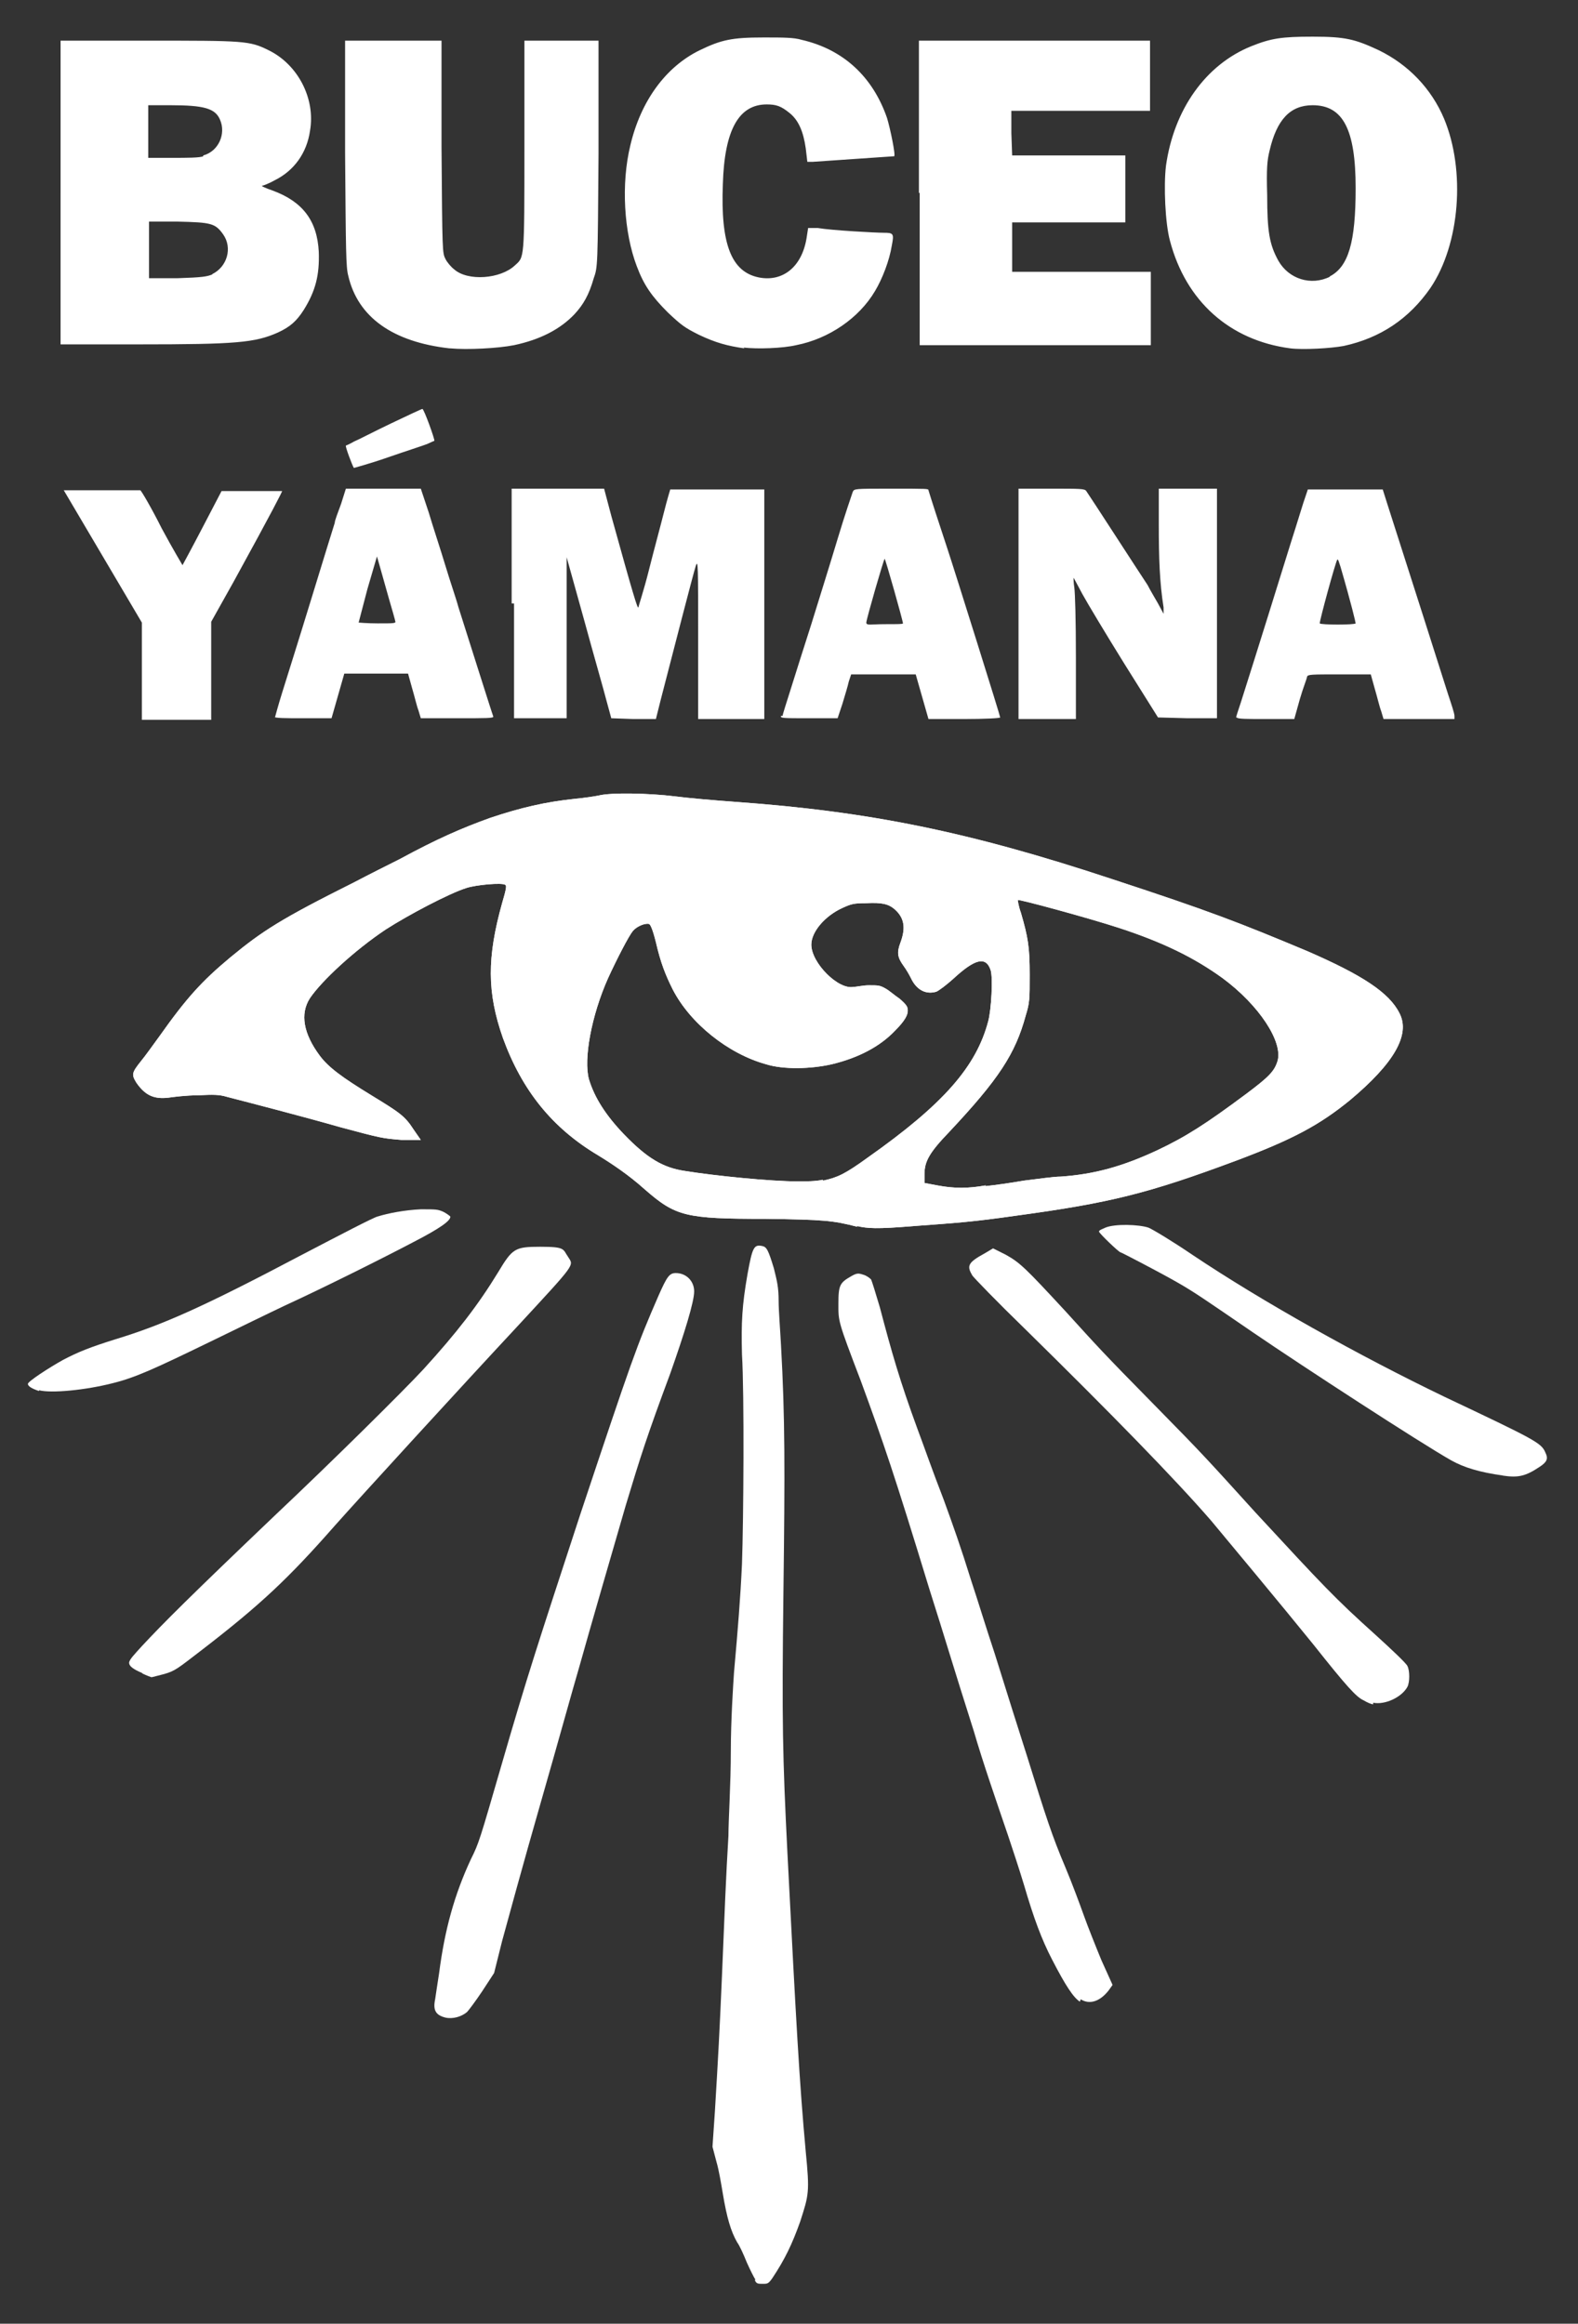<svg id="ereulOFjyZR1" xmlns="http://www.w3.org/2000/svg" xmlns:xlink="http://www.w3.org/1999/xlink" viewBox="0 0 198 291.5" shape-rendering="geometricPrecision" text-rendering="geometricPrecision" project-id="962cf4fbc86546d7b22715f9de500626" export-id="940c36159ac04f56a121d4cdecaedea3" cached="false"><rect x="0" y="0" width="198" height="291.5" fill="#333333" stroke="none"/><g><g><path d="M17.8,84.1v-6c0,0-4.9-8.3-4.9-8.3L8,61.5h4.7c2.6,0,4.8,0,4.9,0s1.4,2.2,2.7,4.8c1.4,2.6,2.6,4.6,2.6,4.6s1.2-2.2,2.5-4.7l2.4-4.6h3.8c2.1,0,3.8,0,3.8,0c0,.1-1.1,2.3-6.1,11.4l-2.8,5v12.3h-8.7v-6-.2ZM34.5,90c0,0,.4-1.5.9-3.1s2.2-7,3.7-11.9s2.8-9.1,2.9-9.4c0-.3.4-1.3.8-2.4l.6-1.9h9.4l1,3c.5,1.7,1.5,4.7,2.1,6.7s1.4,4.3,1.6,5.1c.8,2.5,4.3,13.6,4.4,13.8c0,.2-.9.2-4.5.2h-4.6l-.3-1c-.2-.5-.5-1.8-.8-2.8l-.5-1.8h-4c0,0-4,0-4,0l-.8,2.8-.8,2.8h-3.6c-2.1,0-3.6,0-3.6-.2v0l.1.1ZM49.6,78c0-.2-.4-1.5-.8-2.9s-.9-3.2-1.1-3.9l-.4-1.4-1.2,4.1c-.6,2.3-1.1,4.2-1.1,4.2s1.1.1,2.4.1c2.1,0,2.3,0,2.2-.3v0v.1Zm14.6-2.3v-14.4h5.8c0,0,5.8,0,5.8,0l.9,3.4c2.8,10.1,3.3,11.7,3.4,11.5c0-.1.7-2.2,1.3-4.6s1.5-5.7,1.9-7.3.8-2.9.8-2.9s2.6,0,5.9,0h5.9v28.8h-8.3v-10.1c0-9.1,0-10-.3-9.1s-3,11.4-4.4,16.8l-.6,2.4h-2.8c0,0-2.8-.1-2.8-.1l-.6-2.2c-.3-1.2-1.6-5.7-2.8-10.1l-2.2-7.9v10.1c0,0,0,10.1,0,10.1h-6.6v-14.4h-.3Zm34,14.1c0-.2.5-1.7,1-3.3s1.7-5.4,2.6-8.2c.9-2.9,2.4-7.7,3.3-10.7s1.8-5.6,1.9-5.9c.2-.4.2-.4,4.8-.4s4.7,0,4.7.2c.2.7,1.5,4.7,2.3,7.1.5,1.5,2.2,6.9,3.8,12s2.9,9.3,2.9,9.4-2,.2-4.5.2h-4.5l-.8-2.8-.8-2.8h-8.1l-.3.9c-.1.5-.5,1.8-.8,2.8l-.6,1.8h-3.6c-3.3,0-3.6,0-3.5-.3v0h.2Zm15.1-11.6c0-.3-2.2-8.1-2.3-8.1s-2.3,7.6-2.3,8s.6.2,2.3.2s2.3,0,2.3-.1v0Zm14.5-2.5v-14.4h4.1c3.7,0,4.2,0,4.4.3.3.4,6.7,10.3,7.7,11.8.3.6.9,1.6,1.3,2.3L146,77v-.8c-.5-3.1-.6-6.3-.6-10.3v-4.6h7.3v14.4c0,0,0,14.4,0,14.4h-3.7c0,0-3.7-.1-3.7-.1l-4.2-6.7c-2.3-3.7-4.7-7.7-5.3-8.8s-1.1-2.1-1.1-2c0,0,0,.6.1,1.2.1.7.2,4.1.2,8.8v7.7h-7.2v-14.4-.1ZM155.1,90c0-.1.3-1,.6-1.9.5-1.6,1.7-5.3,6.2-19.8.9-2.8,1.7-5.5,1.9-6l.3-.9h9.4l.6,1.9c.5,1.6,2.9,9,7.6,23.8.4,1.2.8,2.4.8,2.7v.4c.1,0-4.4,0-4.4,0h-4.5l-.3-1c-.2-.5-.5-1.8-.8-2.8l-.5-1.8h-3.9c-3.6,0-4,0-4.1.3c0,.2-.5,1.4-.9,2.8l-.7,2.5h-3.6c-2.2,0-3.6,0-3.6-.2v0h-.1Zm15-11.8c0-.1-.5-2.3-1.9-7.1-.2-.6-.3-1-.4-.9-.2.2-2.3,7.9-2.2,8c.1.2,4.4.2,4.5,0v0ZM44.4,58.7c-.2-.3-1.1-2.7-1-2.8c0,0,.5-.2,1-.5.5-.2,2.6-1.3,4.7-2.3s3.8-1.8,3.9-1.8c.2,0,1.6,3.9,1.5,4c0,0-.5.2-.9.4-.5.2-2.7.9-5,1.7s-4.2,1.3-4.2,1.3Zm12-15c-7.1-.8-11.5-3.9-12.7-9.1-.3-1.1-.3-3.1-.4-15.4v-14.1c0,0,6,0,6,0h6.1v13.3c.1,13.3.1,13.3.5,14.1.2.4.7,1,1.1,1.3c1.7,1.5,5.8,1.2,7.6-.5c1.2-1.1,1.2-.5,1.2-15.1v-13.1h9.3v14.2c-.1,14.1-.1,14.2-.6,15.6-.6,2.1-1.3,3.3-2.4,4.5-1.8,1.9-4.3,3.2-7.6,3.9-2,.4-5.9.6-8,.4v0h-.1Zm37,0c-2.1-.3-3.6-.7-5.7-1.7-1.8-.9-2.2-1.2-3.9-2.8-2-2-3-3.4-3.9-5.8-1.6-4.2-2-10.3-.8-15.2c1.3-5.5,4.4-9.8,8.7-11.9c2.7-1.3,4-1.6,8-1.6c2.5,0,3.8,0,4.8.3c5.2,1.2,8.9,4.6,10.7,9.8.4,1.3,1.1,4.7.9,4.8c0,0-8.8.6-10.2.7h-.7c0,0-.2-1.7-.2-1.7-.3-2.1-.9-3.5-2-4.4s-1.7-1.1-2.9-1.1c-3.5,0-5.3,3.2-5.5,10-.3,7.6,1.1,11,4.5,11.7c3,.6,5.4-1.3,6-4.9l.2-1.3h1.2c1.7.3,7.3.6,8.3.6c1.2,0,1.3.1,1,1.6-.3,1.9-1.2,4.2-2.1,5.7-2,3.4-5.8,6-9.9,6.8-1.7.4-4.9.5-6.6.3v0l.1.1Zm68.5,0c-7.6-1-13.1-5.9-15.1-13.5-.6-2.2-.8-6.9-.5-9.4c1-7.1,5-12.7,10.7-15c2.5-1,3.8-1.2,7.7-1.2c4.1,0,5.3.3,8.3,1.7c3.7,1.8,6.6,4.8,8.2,8.6c2.7,6.5,2,15.7-1.7,21.2-2.7,3.9-6.3,6.3-10.9,7.3-1.6.3-5.1.5-6.7.3v0Zm4.9-9c2.4-1.2,3.3-4.3,3.3-11.1c0-7.4-1.6-10.4-5.4-10.4-2.8,0-4.5,1.8-5.4,5.7-.3,1.2-.4,2.2-.3,5.6c0,4.6.3,6.2,1.4,8.2c1.3,2.3,4.1,3.2,6.5,2v0h-.1ZM7.6,24.2v-19.1h10.9c12.1,0,12.8,0,15.2,1.2c3.7,1.8,5.9,6.1,5.2,10.1-.4,2.8-2,5-4.4,6.2-.7.4-1.5.7-1.6.7-.2,0,.4.3,1.3.6c3.8,1.4,5.6,3.8,5.8,7.7.1,2.9-.4,4.9-1.9,7.3-.9,1.4-1.7,2.1-3.2,2.8-2.9,1.3-5.3,1.5-17.5,1.5h-9.8v-19.1.1Zm19,10.2c1.9-.9,2.6-3.3,1.4-5-1-1.4-1.5-1.5-5.7-1.6h-3.6c0,0,0,3.5,0,3.5v3.6h3.6c3.1-.1,3.7-.2,4.4-.5v0h-.1ZM25.5,19.5c1.9-.5,2.9-2.7,2.1-4.5-.6-1.4-2-1.8-6.2-1.8h-2.8v6.6h3.1c1.7,0,3.4,0,3.8-.2v0-.1Zm89.8,4.7v-19.1h29v8.8h-17.4v2.8c0,0,.1,2.8.1,2.8h7.1c0,0,7.1,0,7.1,0v8.4h-14.2v6.2h17.4v9.2h-29v-19.1h-.1Z" fill="#fff" stroke-width="0"/><path d="M107.6,153.9c-3.1-.8-4.2-.9-11.5-1-10.1,0-11.3-.3-15.2-3.7-2-1.8-4.1-3.2-5.9-4.3-5.7-3.4-9.5-8.1-11.9-14.7-2-5.7-2-10.1-.1-16.9.5-1.7.6-2.2.4-2.3-.4-.3-3.7,0-4.9.4-2.2.7-7.3,3.4-10.1,5.2-3.9,2.6-8,6.4-9.5,8.6-1.3,2-.8,4.5,1.2,7.2c1.1,1.5,2.9,2.8,6.5,5s4.2,2.6,5.3,4.3l.9,1.3h-2.4c-2.4-.2-2.5-.2-7.7-1.6-4.9-1.4-11.5-3.1-14.2-3.8-1-.3-1.7-.3-3.7-.2-1.4,0-3,.2-3.7.3-1.8.2-2.9-.3-4-1.9-.6-1-.6-1.2.6-2.7.5-.6,1.5-2,2.3-3.1c3.4-4.8,5.3-6.9,8.9-9.9c4-3.3,6.3-4.8,15.5-9.4c1.9-1,4.5-2.3,5.7-2.9c4.8-2.6,7.8-3.9,11.4-5.2c3.9-1.3,6.9-2,10.7-2.4c1.1-.1,2.4-.3,2.9-.4c1.5-.4,6.4-.3,9.6.1c1.5.2,4.9.5,7.7.7c16.6,1.2,29.1,3.7,47.2,9.7c12.2,4,15.8,5.4,24.4,9c6.9,3,10.3,5.2,11.6,7.8c1.4,2.7-.7,6.3-6.2,10.9-3.8,3.1-7.1,4.9-14.3,7.6-11,4.1-15.8,5.3-27.6,6.9-5.6.8-7.4.9-12.8,1.3-4.8.4-5.8.3-7.2,0v0l.1.1Zm16-5.1c1-.1,3.2-.4,4.9-.7c1.7-.2,3.7-.5,4.6-.5c4.3-.3,7.8-1.3,12.1-3.3c3.6-1.7,6.1-3.3,11.2-7.1c2.8-2.1,3.5-2.8,3.9-4.1.7-2.4-2.3-7-6.9-10.4-3.6-2.6-7.5-4.5-13-6.3-4-1.3-12.5-3.6-12.7-3.5c0,0,.1.8.4,1.6.9,3.1,1.1,4.3,1.1,7.8c0,3,0,3.5-.5,5.1-1.3,4.8-3.4,8-9.6,14.6-2.5,2.6-3.1,3.7-3.1,5.3v1.1l1.6.3c2.1.4,3.9.4,6.1,0v0l-.1.1Zm-20.3-.7c1.8-.4,2.7-.8,5.6-2.9c9.5-6.7,13.6-11.4,15.1-17.1.4-1.5.6-5.5.3-6.4-.6-1.8-2-1.4-4.7,1.1-.9.8-1.7,1.4-2.1,1.6-1.3.4-2.5-.2-3.2-1.7-.2-.4-.6-1.1-.9-1.5-.8-1.1-.9-1.7-.4-3c.7-1.9.4-3.1-.7-4.1-.8-.7-1.6-.9-3.6-.8-1.6,0-1.9.1-3,.6-2.2,1-3.9,3-3.9,4.6c0,2.3,3.4,5.7,5.3,5.3.4,0,1.2-.2,1.9-.2c1.2,0,1.4,0,2.1.4.4.2,1.2.9,1.8,1.3.9.8,1,1,1,1.5s-.3,1.2-1.6,2.5c-1.9,2-4.6,3.4-7.9,4.2-2.6.6-6.1.7-8.3,0-4.7-1.3-9.5-5.1-11.7-9.4-.9-1.8-1.5-3.3-2.1-5.9-.4-1.6-.7-2.3-.9-2.3-.5-.1-1.5.3-2,.9s-2,3.5-3.1,5.9c-2.1,4.7-3.1,10.2-2.4,12.7.7,2.3,2.1,4.5,4.4,6.9c2.9,3,4.9,4.2,7.7,4.6c3.7.6,10.7,1.3,14.1,1.3c1,0,2.3,0,3.1-.2v0l.1.1Z" fill="#fff" stroke-width="0"/><path d="M188.6,185.1c-2.9-.4-4.9-1-6.5-1.9-3.9-2.2-18.8-11.9-24.8-16s-7.4-5.1-9.7-6.4c-2.1-1.2-6.9-3.7-7-3.7-.2,0-2.7-2.4-2.7-2.6s.4-.3.8-.5c1.2-.5,4.2-.4,5.4,0c.5.2,3,1.7,5.5,3.4c8.8,5.9,21,12.7,31.6,17.8c11.4,5.4,12.2,5.8,12.7,7c.4.8.2,1.2-.7,1.8-1.8,1.2-2.7,1.4-4.7,1.1v0h.1Z" fill="#fff" stroke-width="0"/><path d="M172.3,213.8c-.2,0-.7-.2-1.2-.5-.9-.4-2.1-1.7-6.3-7-3.8-4.7-11.3-13.7-12.8-15.5-4.5-5.2-12.6-13.5-23.5-24.2-3.4-3.3-6.3-6.3-6.5-6.6-.7-1.2-.6-1.6,1.6-2.8l1-.6l1.6.8c1.8,1,2.5,1.7,7.5,7.1c4,4.4,4.6,5.1,11.1,11.7c6.3,6.4,6.8,7,12.7,13.5c8.6,9.3,10,10.8,15,15.3c2.1,1.9,4,3.7,4.1,4c.3.6.3,2,0,2.6-.7,1.3-2.8,2.3-4.3,2v0v.2Z" fill="#fff" stroke-width="0"/><path d="M135.5,251.1c-.8-.5-1.8-2-3.5-5.3-1.3-2.5-2.3-5.2-3.5-9.3-.6-2-1.5-4.7-2-6.2-1.5-4.4-3.2-9.3-4.3-13.1-2.8-8.8-3.5-11.3-5.6-17.9-4.4-14.4-5.7-18.2-8.6-26.1-2.9-7.6-2.8-7.4-2.8-9.7s.2-2.6,1.6-3.4c.7-.4.9-.4,1.5-.2.4.1.8.4,1,.6.1.2.6,1.8,1.1,3.5c1.5,5.7,2.5,9.2,4.7,15.2.9,2.4,1.9,5.3,3.3,8.9c1.2,3.3,2.1,5.8,3.5,10.3.8,2.4,1.8,5.7,2.9,9c1.5,4.8,3.1,9.9,4.1,13c2.3,7.4,3.1,9.9,4.8,13.9.8,1.9,1.8,4.6,2.3,6s1.5,3.9,2.2,5.6l1.4,3.1-.5.7c-1.1,1.4-2.4,1.8-3.5,1.1v0l-.1.3Z" fill="#fff" stroke-width="0"/><path d="M94.8,286c-.2-.3-.7-1.3-1.1-2.2-.4-1-.9-2.1-1.2-2.5-.8-1.4-1.3-3.1-1.8-6.1-.2-1.2-.5-3-.8-4l-.5-1.9.3-4.4c.4-6.6.6-10.2.9-17.3.3-7.3.5-12.4.8-17.3c0-1.9.3-6.6.3-10.6c0-3.9.3-8.4.4-9.9.5-5.6.8-9.3,1-13.6.2-5.6.3-21.4,0-26.3-.1-4,0-6.1.7-10.1.6-3.3.8-3.7,1.8-3.5.6.1.8.5,1.5,2.8.4,1.6.6,2.4.6,4.1c0,1.2.2,3.7.3,5.6.5,9,.5,15.4.3,31-.2,16.3-.1,20.6.5,32.6c1.1,21.4,1.5,28.8,2.3,37.5.5,5.1.4,5.4-.7,8.8-1,2.8-1.9,4.7-3.5,7.1-.5.7-.6.7-1.2.7s-.8,0-1-.5v0h.1Z" fill="#fff" stroke-width="0"/><path d="M55.9,253.1c-1.2-.3-1.6-.9-1.3-2.3.1-.6.3-2.1.5-3.3.7-5.4,1.9-9.8,4-14.3c1-2,1.1-2.4,3.8-11.7c3.3-11.4,4.6-15.3,9.9-31.5c6.5-19.5,7.1-21.2,9.8-27.4c1.1-2.5,1.4-2.9,2.2-2.9c1.3,0,2.3,1,2.3,2.3s-1.2,5.2-3,10.3c-2.9,7.8-3.7,10.3-5.6,16.6-2,6.9-4.1,14.1-5.9,20.5-.6,2-2.7,9.6-4.8,16.9s-4.2,15-4.8,17.2l-1,4-1.5,2.3c-.8,1.2-1.7,2.4-1.9,2.6-.7.6-1.8.9-2.7.7v0Z" fill="#fff" stroke-width="0"/><path d="M17.9,209.9c-1.2-.5-1.7-.9-1.7-1.3s.7-1.1,1.6-2.1c2.7-2.9,6-6.2,16.8-16.5c7-6.6,15.9-15.4,18.5-18.2c4.2-4.6,6.9-8.1,9.4-12.2c1.8-3,2.1-3.2,5.3-3.2s2.8.3,3.5,1.3c.7,1.1,1,.7-6.3,8.6-6.9,7.4-19.8,21.5-23,25.1-5.8,6.6-9.3,9.9-16.7,15.6-3,2.3-3.3,2.6-4.7,3-.8.2-1.5.4-1.6.4c0,0-.6-.2-1.2-.5v0h.1Z" fill="#fff" stroke-width="0"/><path d="M4.9,174.5c-.9-.3-1.4-.6-1.4-.9s2.6-2,4.4-3c1.9-1,3.4-1.6,6.6-2.6c5.9-1.8,10.9-4,23.4-10.6c4.8-2.5,9-4.7,9.5-4.8c1.3-.4,3.3-.8,5.4-.9c1.9,0,2.1,0,2.8.3.4.2.8.5.9.6.1.5-1.3,1.5-4.6,3.2-3.8,2-11.2,5.7-16.2,8-1.7.8-6,2.9-9.5,4.6-6.8,3.3-9.2,4.4-12,5.1-3.5.9-7.8,1.3-9.3.9v0v.1Z" fill="#fff" stroke-width="0"/><path d="M107.6,153.9c-3.1-.8-4.2-.9-11.5-1-10.1,0-11.3-.3-15.2-3.7-2-1.8-4.1-3.2-5.9-4.3-5.7-3.4-9.5-8.1-11.9-14.7-2-5.7-2-10.1-.1-16.9.5-1.7.6-2.2.4-2.3-.4-.3-3.7,0-4.9.4-2.2.7-7.3,3.4-10.1,5.2-3.9,2.6-8,6.4-9.5,8.6-1.3,2-.8,4.5,1.2,7.2c1.1,1.5,2.9,2.8,6.5,5s4.2,2.6,5.3,4.3l.9,1.3h-2.4c-2.4-.2-2.5-.2-7.7-1.6-4.9-1.4-11.5-3.1-14.2-3.8-1-.3-1.7-.3-3.7-.2-1.4,0-3,.2-3.7.3-1.8.2-2.9-.3-4-1.9-.6-1-.6-1.2.6-2.7.5-.6,1.5-2,2.3-3.1c3.4-4.8,5.3-6.9,8.9-9.9c4-3.3,6.3-4.8,15.5-9.4c1.9-1,4.5-2.3,5.7-2.9c4.8-2.6,7.8-3.9,11.4-5.2c3.9-1.3,6.9-2,10.7-2.4c1.1-.1,2.4-.3,2.9-.4c1.5-.4,6.4-.3,9.6.1c1.5.2,4.9.5,7.7.7c16.6,1.2,29.1,3.7,47.2,9.7c12.2,4,15.8,5.4,24.4,9c6.9,3,10.3,5.2,11.6,7.8c1.4,2.7-.7,6.3-6.2,10.9-3.8,3.1-7.1,4.9-14.3,7.6-11,4.1-15.8,5.3-27.6,6.9-5.6.8-7.4.9-12.8,1.3-4.8.4-5.8.3-7.2,0v0l.1.1Zm16-5.1c1-.1,3.2-.4,4.9-.7c1.7-.2,3.7-.5,4.6-.5c4.3-.3,7.8-1.3,12.1-3.3c3.6-1.7,6.1-3.3,11.2-7.1c2.8-2.1,3.5-2.8,3.9-4.1.7-2.4-2.3-7-6.9-10.4-3.6-2.6-7.5-4.5-13-6.3-4-1.3-12.5-3.6-12.7-3.5c0,0,.1.8.4,1.6.9,3.1,1.1,4.3,1.1,7.8c0,3,0,3.5-.5,5.1-1.3,4.8-3.4,8-9.6,14.6-2.5,2.6-3.1,3.7-3.1,5.3v1.1l1.6.3c2.1.4,3.9.4,6.1,0v0l-.1.1Zm-20.3-.7c1.8-.4,2.7-.8,5.6-2.9c9.5-6.7,13.6-11.4,15.1-17.1.4-1.5.6-5.5.3-6.4-.6-1.8-2-1.4-4.7,1.1-.9.8-1.7,1.4-2.1,1.6-1.3.4-2.5-.2-3.2-1.7-.2-.4-.6-1.1-.9-1.5-.8-1.1-.9-1.7-.4-3c.7-1.9.4-3.1-.7-4.1-.8-.7-1.6-.9-3.6-.8-1.6,0-1.9.1-3,.6-2.2,1-3.9,3-3.9,4.6c0,2.3,3.4,5.7,5.3,5.3.4,0,1.2-.2,1.9-.2c1.2,0,1.4,0,2.1.4.4.2,1.2.9,1.8,1.3.9.8,1,1,1,1.5s-.3,1.2-1.6,2.5c-1.9,2-4.6,3.4-7.9,4.2-2.6.6-6.1.7-8.3,0-4.7-1.3-9.5-5.1-11.7-9.4-.9-1.8-1.5-3.3-2.1-5.9-.4-1.6-.7-2.3-.9-2.3-.5-.1-1.5.3-2,.9s-2,3.5-3.1,5.9c-2.1,4.7-3.1,10.2-2.4,12.7.7,2.3,2.1,4.5,4.4,6.9c2.9,3,4.9,4.2,7.7,4.6c3.7.6,10.7,1.3,14.1,1.3c1,0,2.3,0,3.1-.2v0l.1.1Z" fill="#fff" stroke-width="0"/></g></g></svg>
